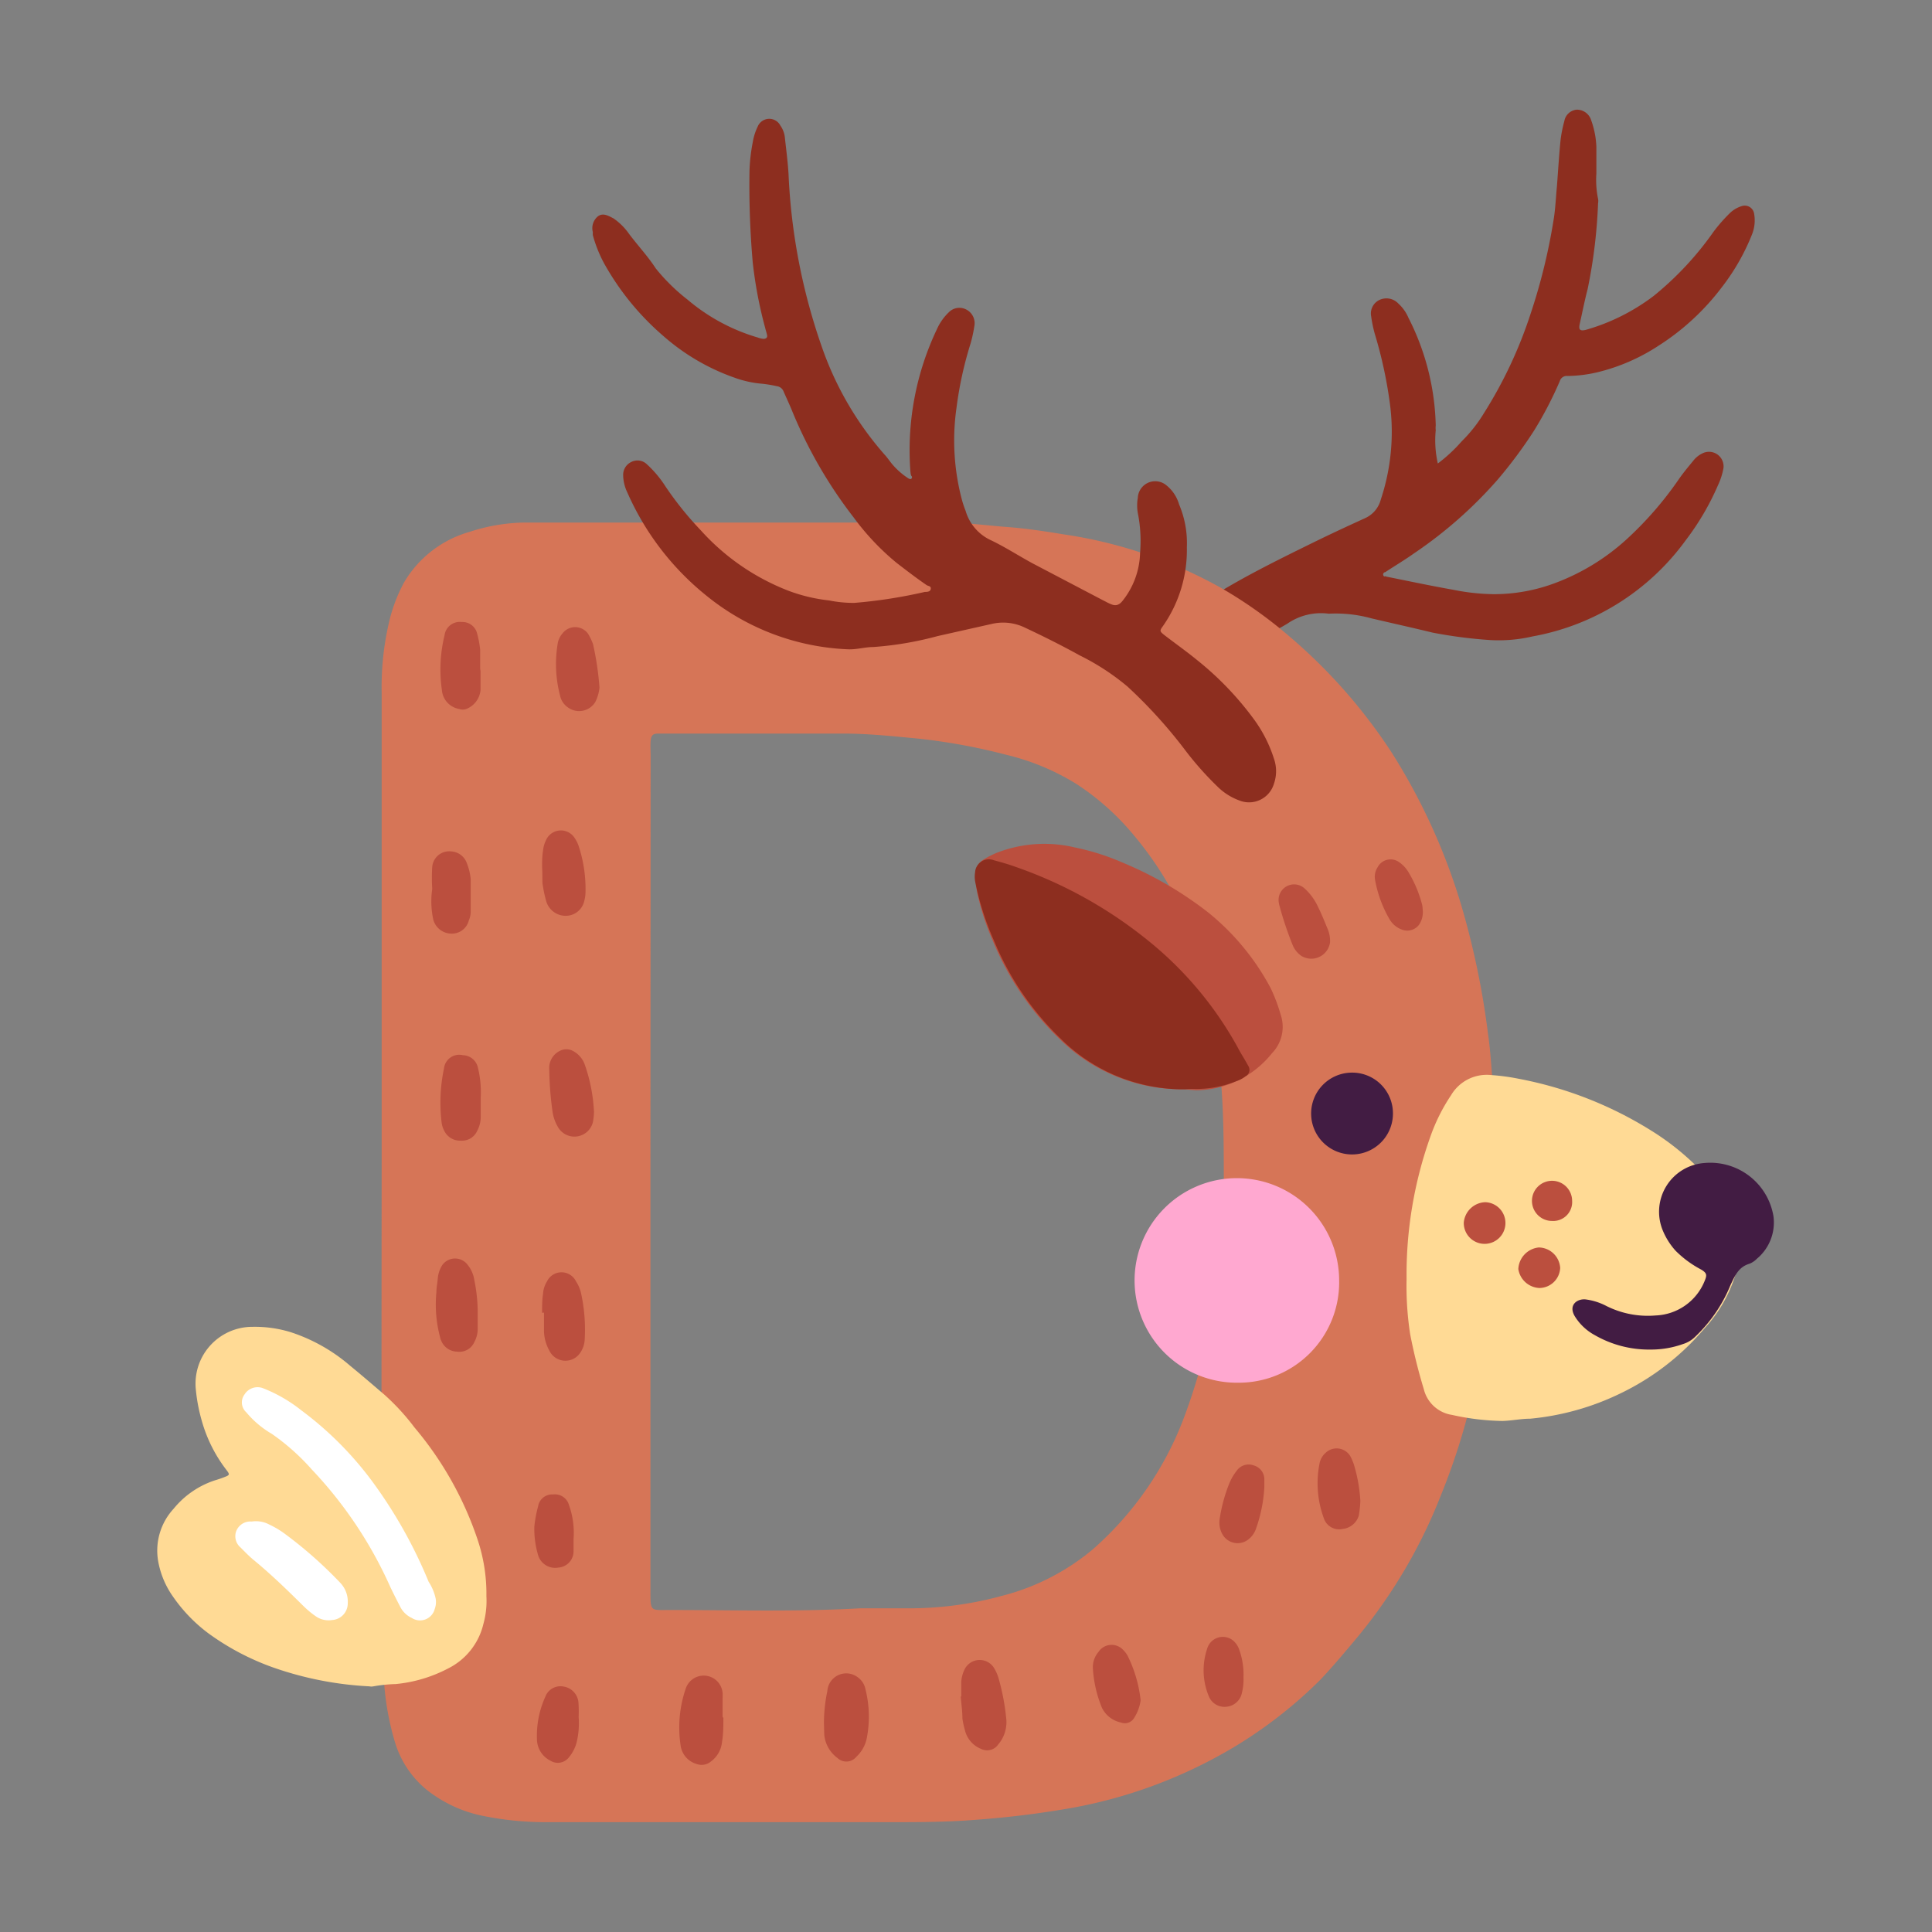<svg xmlns="http://www.w3.org/2000/svg" viewBox="0 0 102 102"><rect x="0" y="0" width="102" height="102" fill="#808080" stroke="none"/><defs><style>.cls-1{fill:#8d2e1f;}.cls-2{fill:#d67557;}.cls-3{fill:#bb4f3e;}.cls-4{fill:#ffda95;}.cls-5{fill:#421c43;}.cls-6{fill:#ffa8d0;}.cls-7{fill:#fff;}</style></defs><g id="OBJECTS"><path class="cls-1" d="M70.15,32.4a3.12,3.12,0,0,0-2.19.53c-1,.59-2.08,1.14-3.1,1.73a16.45,16.45,0,0,0-3.19,2.44,7.21,7.21,0,0,0-1.51,2.1l-.61,1.19a3,3,0,0,1-.39.59,1.36,1.36,0,0,1-1.52.35,1.11,1.11,0,0,1-.73-1,2.64,2.64,0,0,1,.18-1.24,13.54,13.54,0,0,1,1.32-2.42,19.16,19.16,0,0,1,3.13-3.42,15,15,0,0,1,2.57-1.83c1.7-1.05,3.5-1.93,5.29-2.81.88-.43,1.76-.84,2.64-1.24a1.49,1.49,0,0,0,.86-1,11.3,11.3,0,0,0,.5-4.9,23.15,23.15,0,0,0-.82-3.85,7.15,7.15,0,0,1-.19-.92.79.79,0,0,1,.43-.86.86.86,0,0,1,1,.18,2.16,2.16,0,0,1,.54.76,13.14,13.14,0,0,1,1.44,5.69,1,1,0,0,0,0,.24,5.5,5.5,0,0,0,.11,1.76,8.21,8.21,0,0,0,1.26-1.17,7.63,7.63,0,0,0,1.17-1.48,23.31,23.31,0,0,0,2.45-5.2,31.11,31.11,0,0,0,1.23-5c.1-.59.12-1.2.18-1.8.06-.81.11-1.62.19-2.43a6.94,6.94,0,0,1,.2-1,.73.73,0,0,1,.65-.6.79.79,0,0,1,.77.57,4.63,4.63,0,0,1,.27,1.38c0,.47,0,1,0,1.42a5,5,0,0,0,.09,1.34.6.6,0,0,1,0,.23,27.48,27.48,0,0,1-.55,4.53c-.16.61-.28,1.23-.42,1.85-.06.28,0,.39.34.3a10.8,10.8,0,0,0,3.57-1.79,16.66,16.66,0,0,0,3.16-3.39,8.49,8.49,0,0,1,.88-1,1.57,1.57,0,0,1,.61-.35.5.5,0,0,1,.65.41,2,2,0,0,1-.11,1.08,11.42,11.42,0,0,1-1.6,2.8,12.81,12.81,0,0,1-3.35,3.09,10.28,10.28,0,0,1-3.24,1.4,7.3,7.3,0,0,1-1.55.19.38.38,0,0,0-.41.27A19.84,19.84,0,0,1,81,22.72a24.08,24.08,0,0,1-1.92,2.59,22.81,22.81,0,0,1-4.42,3.9c-.49.35-1,.65-1.53,1-.07,0-.14.09-.09.18s.09,0,.14.05c1.19.24,2.37.49,3.56.7a11.44,11.44,0,0,0,2.1.23,9.21,9.21,0,0,0,3.32-.61,11.63,11.63,0,0,0,3.73-2.3,18.53,18.53,0,0,0,2.73-3.14c.24-.35.51-.67.78-1a1.35,1.35,0,0,1,.49-.39.77.77,0,0,1,1.1.79,3.64,3.64,0,0,1-.29.9A13.79,13.79,0,0,1,89,28.52a12.79,12.79,0,0,1-8.09,5.08,7.84,7.84,0,0,1-2.27.19,24.73,24.73,0,0,1-3-.39c-1.07-.26-2.15-.5-3.22-.75A7.1,7.1,0,0,0,70.15,32.4Z"/><path class="cls-2" d="M20.15,61.36q0-12.39,0-24.78a15.05,15.05,0,0,1,.43-3.9,8.5,8.5,0,0,1,.74-1.91,5.87,5.87,0,0,1,3.47-2.69,9.73,9.73,0,0,1,2.79-.49l1.34,0H48.5c.66,0,1.32,0,2,0,.92.06,1.83.17,2.75.24s1.93.22,2.89.38a24.08,24.08,0,0,1,8.31,2.82,23.55,23.55,0,0,1,3.66,2.6,28.42,28.42,0,0,1,5.35,6.08,32.33,32.33,0,0,1,3.71,8.16,42.75,42.75,0,0,1,1.39,6.71c.12.83.17,1.67.24,2.51a78.6,78.6,0,0,1,.1,8.12c0,1-.19,1.94-.26,2.9a31,31,0,0,1-.5,3.59A35.09,35.09,0,0,1,76.05,79a27.41,27.41,0,0,1-4.34,7.38c-.66.79-1.32,1.58-2,2.3a23.87,23.87,0,0,1-4.6,3.58,25.58,25.58,0,0,1-8.37,3.16,49.29,49.29,0,0,1-5.15.65c-1.79.15-3.57.13-5.36.13H29a16.66,16.66,0,0,1-3.45-.32,7,7,0,0,1-3-1.37,5.16,5.16,0,0,1-1.67-2.44,14.45,14.45,0,0,1-.62-3.56c-.22-3-.11-5.89-.12-8.84Q20.14,70.52,20.15,61.36Zm14.19.49V84c0,1.1,0,1,1,1,3.36,0,6.73.1,10.1-.09.91,0,1.84,0,2.76,0a18.46,18.46,0,0,0,4.67-.65,12.15,12.15,0,0,0,4.81-2.45,17.4,17.4,0,0,0,4.87-7.08,31.54,31.54,0,0,0,1.86-8.36,38.23,38.23,0,0,0,.2-3.86c0-2,0-3.94-.19-5.91a34.53,34.53,0,0,0-.83-5,19.22,19.22,0,0,0-1.49-4.15,18.61,18.61,0,0,0-2.38-3.52,13.45,13.45,0,0,0-2.89-2.54,12.51,12.51,0,0,0-3.7-1.54A31.88,31.88,0,0,0,48.53,39c-1.28-.12-2.56-.26-3.85-.27-3.16,0-6.32,0-9.47,0h-.48c-.27,0-.36.11-.38.4s0,.52,0,.79Z"/><path class="cls-3" d="M25.22,69.18c0,.46,0,.75,0,1a1.47,1.47,0,0,1-.18.68.86.86,0,0,1-.9.5.92.92,0,0,1-.85-.59.53.53,0,0,1-.05-.15,6.69,6.69,0,0,1-.2-2.4c0-.23.05-.46.07-.7a1.58,1.58,0,0,1,.24-.73.83.83,0,0,1,1.35,0,1.67,1.67,0,0,1,.34.78A8.68,8.68,0,0,1,25.22,69.18Z"/><path class="cls-3" d="M50.75,89.58c0-.27,0-.53,0-.79a1.77,1.77,0,0,1,.15-.6.89.89,0,0,1,1.58-.13,2.31,2.31,0,0,1,.25.58,12,12,0,0,1,.4,2.15,1.81,1.81,0,0,1-.43,1.31.71.71,0,0,1-.91.23,1.41,1.41,0,0,1-.85-1,4.13,4.13,0,0,1-.13-.61c0-.39-.06-.78-.09-1.17Z"/><path class="cls-3" d="M38.19,90.7c0,.42,0,.84-.07,1.26A1.45,1.45,0,0,1,37.53,93a.76.76,0,0,1-.75.13,1.18,1.18,0,0,1-.85-1,6.34,6.34,0,0,1,.28-3,1,1,0,0,1,1.94.26,1.94,1.94,0,0,1,0,.24v1Z"/><path class="cls-3" d="M43.5,91a8.3,8.3,0,0,1,.18-1.72,1,1,0,0,1,1.59-.74,1,1,0,0,1,.42.64,5.88,5.88,0,0,1,.06,2.64,1.83,1.83,0,0,1-.54.93.68.68,0,0,1-1,.06,1.73,1.73,0,0,1-.69-1.19C43.51,91.46,43.51,91.25,43.5,91Z"/><path class="cls-3" d="M28.62,69.31c0-.35,0-.69.05-1a1.39,1.39,0,0,1,.21-.66.85.85,0,0,1,1.53,0,1.9,1.9,0,0,1,.27.64,9,9,0,0,1,.19,2.42,1.36,1.36,0,0,1-.25.73A.94.94,0,0,1,29,71.3a2.22,2.22,0,0,1-.28-1c0-.34,0-.68,0-1Z"/><path class="cls-3" d="M31.36,58.71a3.52,3.52,0,0,1-.05.5,1,1,0,0,1-.8.78,1,1,0,0,1-1.06-.5,2.2,2.2,0,0,1-.27-.74A17.11,17.11,0,0,1,29,56.48a1,1,0,0,1,.56-1,.74.74,0,0,1,.68,0,1.31,1.31,0,0,1,.62.69A8.76,8.76,0,0,1,31.36,58.71Z"/><path class="cls-3" d="M28.62,45.76c0-.24,0-.55.05-.86a1.61,1.61,0,0,1,.15-.53.86.86,0,0,1,1.53-.11,1.75,1.75,0,0,1,.23.5,7.22,7.22,0,0,1,.33,2.4,1.76,1.76,0,0,1-.06.39,1,1,0,0,1-1,.8,1.07,1.07,0,0,1-1-.73,6.57,6.57,0,0,1-.21-1C28.63,46.37,28.64,46.1,28.62,45.76Z"/><path class="cls-3" d="M25.37,35.43c0,.34,0,.69,0,1a1.19,1.19,0,0,1-.75,1,.55.55,0,0,1-.38,0,1.1,1.1,0,0,1-.91-1,7.6,7.6,0,0,1,.14-2.89.81.81,0,0,1,.91-.7.79.79,0,0,1,.81.61,5.08,5.08,0,0,1,.16.85c0,.34,0,.68,0,1Z"/><path class="cls-3" d="M25.38,57.93v1a1.55,1.55,0,0,1-.18.76.88.88,0,0,1-.88.53.92.92,0,0,1-.88-.55,1.23,1.23,0,0,1-.12-.37,8.76,8.76,0,0,1,.12-2.89.81.81,0,0,1,1-.7.83.83,0,0,1,.79.65A5.39,5.39,0,0,1,25.38,57.93Z"/><path class="cls-3" d="M31.65,36.3a2.16,2.16,0,0,1-.22.76,1,1,0,0,1-1.43.3,1,1,0,0,1-.43-.63,6.57,6.57,0,0,1-.12-2.79,1.07,1.07,0,0,1,.24-.49.84.84,0,0,1,1.35,0,2.89,2.89,0,0,1,.27.56A15.75,15.75,0,0,1,31.65,36.3Z"/><path class="cls-3" d="M22.82,46.93a9.12,9.12,0,0,1,0-1.17.9.9,0,0,1,1-.81.93.93,0,0,1,.83.63,3,3,0,0,1,.2.83c0,.58,0,1.16,0,1.74a1.18,1.18,0,0,1-.1.45.92.92,0,0,1-.94.69,1,1,0,0,1-.93-.72A4.52,4.52,0,0,1,22.82,46.93Z"/><path class="cls-3" d="M71.82,79.24a6.48,6.48,0,0,1-.08.77,1,1,0,0,1-.85.71.85.85,0,0,1-1-.57,5.35,5.35,0,0,1-.23-2.86,1,1,0,0,1,.34-.6.84.84,0,0,1,1.29.19,2.7,2.7,0,0,1,.23.58A8.18,8.18,0,0,1,71.82,79.24Z"/><path class="cls-3" d="M60.22,89.77a2.34,2.34,0,0,1-.35.94.57.57,0,0,1-.69.23,1.45,1.45,0,0,1-1-.77,6.44,6.44,0,0,1-.48-2.07,1.23,1.23,0,0,1,.29-.88.83.83,0,0,1,1.3-.12,1.43,1.43,0,0,1,.24.31A7,7,0,0,1,60.22,89.77Z"/><path class="cls-3" d="M66.75,78.54a7.82,7.82,0,0,1-.43,2.14,1.21,1.21,0,0,1-.46.63.92.92,0,0,1-1.3-.27,1.26,1.26,0,0,1-.17-.83,8.26,8.26,0,0,1,.51-1.89,2.8,2.8,0,0,1,.39-.67.77.77,0,0,1,.91-.28.76.76,0,0,1,.55.77Z"/><path class="cls-3" d="M30.55,90.65A4.26,4.26,0,0,1,30.44,92a2,2,0,0,1-.39.76.74.74,0,0,1-1,.19,1.28,1.28,0,0,1-.7-1.08,5,5,0,0,1,.44-2.29.85.85,0,0,1,.95-.54.93.93,0,0,1,.8.85A6.77,6.77,0,0,1,30.55,90.65Z"/><path class="cls-3" d="M67.52,47.68a.82.82,0,0,1,1.36-.77,3,3,0,0,1,.72,1c.19.38.34.77.5,1.15a1.62,1.62,0,0,1,.12.69,1,1,0,0,1-1.51.72,1.31,1.31,0,0,1-.45-.54,18.08,18.08,0,0,1-.72-2.15C67.52,47.72,67.52,47.64,67.52,47.68Z"/><path class="cls-3" d="M30.28,81.26c0,.18,0,.39,0,.6a.86.86,0,0,1-.8.9.94.94,0,0,1-1.08-.69,4.87,4.87,0,0,1-.19-1.47,6.83,6.83,0,0,1,.2-1.08.75.75,0,0,1,.79-.62.77.77,0,0,1,.84.56A4.35,4.35,0,0,1,30.28,81.26Z"/><path class="cls-3" d="M75.11,48a1.19,1.19,0,0,1-.19.82.78.78,0,0,1-.84.28,1.24,1.24,0,0,1-.72-.57,6.32,6.32,0,0,1-.76-2.06.91.91,0,0,1,.13-.68.77.77,0,0,1,1.14-.27,1.67,1.67,0,0,1,.48.51,6.43,6.43,0,0,1,.73,1.73A1.36,1.36,0,0,1,75.11,48Z"/><path class="cls-3" d="M65.65,88.55a3,3,0,0,1-.11.93.92.92,0,0,1-.82.63.89.89,0,0,1-.89-.53,3.56,3.56,0,0,1-.1-2.53.86.86,0,0,1,1.33-.47,1.06,1.06,0,0,1,.36.5A3.87,3.87,0,0,1,65.65,88.55Z"/><path class="cls-1" d="M62.66,28.89a7,7,0,0,1-1.26,4.16c-.19.26-.18.28.1.5.56.43,1.14.84,1.69,1.29a16.43,16.43,0,0,1,3,3.12,7.19,7.19,0,0,1,1.07,2.1,2,2,0,0,1,0,1.31,1.37,1.37,0,0,1-1.83.89,3.18,3.18,0,0,1-1.13-.71,16.86,16.86,0,0,1-1.77-2,25.69,25.69,0,0,0-3-3.3A12.54,12.54,0,0,0,57,34.6c-.94-.52-1.9-1-2.88-1.46a2.63,2.63,0,0,0-1.76-.2l-2.85.64a17.75,17.75,0,0,1-3.41.58c-.44,0-.87.14-1.33.12a12.66,12.66,0,0,1-7.46-2.82A14.45,14.45,0,0,1,33.12,26a2.18,2.18,0,0,1-.22-.91.75.75,0,0,1,.43-.7.71.71,0,0,1,.81.11,5.88,5.88,0,0,1,1,1.19A17.6,17.6,0,0,0,37,28a12.08,12.08,0,0,0,4.63,3.19,8.78,8.78,0,0,0,2.14.51,6.59,6.59,0,0,0,1.33.13,26.06,26.06,0,0,0,3.73-.58c.11,0,.29,0,.31-.16s-.13-.14-.22-.2c-.54-.37-1.06-.77-1.58-1.17a13.22,13.22,0,0,1-2.27-2.4,24.08,24.08,0,0,1-3.26-5.65c-.14-.34-.3-.68-.44-1a.44.44,0,0,0-.35-.28,7,7,0,0,0-.78-.13,5.61,5.61,0,0,1-1.46-.32A11.42,11.42,0,0,1,35,17.72a14.08,14.08,0,0,1-3.12-3.84,7.05,7.05,0,0,1-.58-1.46.76.76,0,0,1,0-.16.81.81,0,0,1,.28-.85c.28-.19.57,0,.81.12a3.27,3.27,0,0,1,.83.83c.46.61,1,1.19,1.4,1.81a10.09,10.09,0,0,0,1.68,1.65,10.12,10.12,0,0,0,3.71,2,1.09,1.09,0,0,0,.3.07c.12,0,.21-.06.19-.18s-.07-.26-.1-.39a22.6,22.6,0,0,1-.66-3.47A46.94,46.94,0,0,1,39.57,9a9.32,9.32,0,0,1,.17-1.48A2.93,2.93,0,0,1,40,6.69a.66.66,0,0,1,1.2-.06,1.32,1.32,0,0,1,.24.66c.07.63.15,1.25.19,1.88a31.76,31.76,0,0,0,1.85,9.4A17.07,17.07,0,0,0,46.7,24c.14.15.26.33.39.49a3.9,3.9,0,0,0,.89.78s.11.05.14,0,.05-.09,0-.14-.06-.31-.07-.46a14.88,14.88,0,0,1,1.41-7.28,2.82,2.82,0,0,1,.63-.9.78.78,0,0,1,.94-.14.81.81,0,0,1,.41.87,7.18,7.18,0,0,1-.2.92,19.61,19.61,0,0,0-.74,3.38,12.2,12.2,0,0,0,.28,4.85,5.27,5.27,0,0,0,.2.6,2.46,2.46,0,0,0,1.27,1.52c.79.37,1.52.85,2.28,1.26l3.7,1.94c.14.07.28.15.43.21s.36.12.59-.16a4.22,4.22,0,0,0,.94-2.54,7.54,7.54,0,0,0-.12-2.12,2.32,2.32,0,0,1,0-.79.92.92,0,0,1,1.52-.66,2,2,0,0,1,.66,1A5.22,5.22,0,0,1,62.66,28.89Z"/><path class="cls-3" d="M62.51,57.51A9.18,9.18,0,0,1,56,54.91a15.2,15.2,0,0,1-3.58-5.23,13.62,13.62,0,0,1-.81-2.46,5.05,5.05,0,0,1-.11-1,.9.9,0,0,1,.46-.86,4.33,4.33,0,0,1,.78-.38,6.91,6.91,0,0,1,4-.24,12.61,12.61,0,0,1,2.55.81,19.51,19.51,0,0,1,4.48,2.61,12.92,12.92,0,0,1,3.31,4,8.76,8.76,0,0,1,.53,1.4,2,2,0,0,1-.46,2.05,5.18,5.18,0,0,1-4,1.95Z"/><path class="cls-1" d="M62.56,57.51A9.2,9.2,0,0,1,56,54.84a15.28,15.28,0,0,1-3.52-5.17,14.68,14.68,0,0,1-1-3.15,1.5,1.5,0,0,1,0-.47.73.73,0,0,1,1-.63c.38.1.76.21,1.12.34a23.16,23.16,0,0,1,6.93,3.83,19,19,0,0,1,4.8,5.68c.18.35.4.68.57,1a.38.38,0,0,1-.14.55,1.54,1.54,0,0,1-.49.26,5.63,5.63,0,0,1-2.15.41A3.65,3.65,0,0,0,62.56,57.51Z"/><path class="cls-4" d="M74.26,67.53A21.71,21.71,0,0,1,75.52,60a9.66,9.66,0,0,1,1.09-2.18,2.19,2.19,0,0,1,2.14-1.06,11.11,11.11,0,0,1,1.41.19,20.32,20.32,0,0,1,7,2.73,13.66,13.66,0,0,1,3.52,3.13,5.92,5.92,0,0,1,1.12,2.49,4.41,4.41,0,0,1-.21,2.1A7.34,7.34,0,0,1,90,70.12a13.43,13.43,0,0,1-4.46,3.45,13.81,13.81,0,0,1-4.75,1.33c-.49,0-1,.11-1.48.12a13.06,13.06,0,0,1-2.65-.32,1.81,1.81,0,0,1-1.49-1.36,28.56,28.56,0,0,1-.72-2.9A16.72,16.72,0,0,1,74.26,67.53Z"/><path class="cls-3" d="M81.27,68a1.18,1.18,0,0,1-1.11-1,1.2,1.2,0,0,1,1.08-1.14,1.15,1.15,0,0,1,1.13,1.08A1.11,1.11,0,0,1,81.27,68Z"/><path class="cls-3" d="M78.41,63.47a1.1,1.1,0,1,1-1.13,1.08A1.18,1.18,0,0,1,78.41,63.47Z"/><path class="cls-3" d="M81.94,64.46A1.06,1.06,0,1,1,83,63.39,1,1,0,0,1,81.94,64.46Z"/><path class="cls-5" d="M87.14,71.25a5.73,5.73,0,0,1-2.94-.76,2.81,2.81,0,0,1-1.06-1c-.35-.59.12-.92.55-.89a3.25,3.25,0,0,1,1.12.35,4.88,4.88,0,0,0,2.6.5A2.91,2.91,0,0,0,90,67.62c.13-.31.11-.41-.18-.59a5.56,5.56,0,0,1-1.36-1,3.72,3.72,0,0,1-.67-1.06A2.58,2.58,0,0,1,90,61.4a3.38,3.38,0,0,1,3.63,2.81,2.49,2.49,0,0,1-.88,2.25,1.11,1.11,0,0,1-.39.26c-.57.17-.76.62-1,1.13a7.84,7.84,0,0,1-1.85,2.71,1.55,1.55,0,0,1-.66.4A5,5,0,0,1,87.14,71.25Z"/><path class="cls-5" d="M73.54,58.72a2.16,2.16,0,1,1-2.22-2.09A2.15,2.15,0,0,1,73.54,58.72Z"/><path class="cls-6" d="M70.7,67.57A5.3,5.3,0,0,1,65.37,73a5.4,5.4,0,1,1,5.33-5.38Z"/><path class="cls-4" d="M25.68,84.27a4.54,4.54,0,0,1-.16,1.47,3.53,3.53,0,0,1-1.85,2.34,7.47,7.47,0,0,1-2.78.83,7.74,7.74,0,0,0-1.17.12.6.6,0,0,1-.23,0,18,18,0,0,1-5.08-1A13.43,13.43,0,0,1,11,86.23a8.31,8.31,0,0,1-1.91-2,4.63,4.63,0,0,1-.74-1.81,3.26,3.26,0,0,1,.82-2.77,4.7,4.7,0,0,1,2.19-1.5,5.34,5.34,0,0,0,.52-.18c.24-.09.25-.13.1-.33A7.63,7.63,0,0,1,10.65,75a9,9,0,0,1-.31-1.63,3,3,0,0,1,3-3.32,6.43,6.43,0,0,1,2,.28,9.13,9.13,0,0,1,3.14,1.77c.6.49,1.19,1,1.8,1.52a12,12,0,0,1,1.6,1.74,18.07,18.07,0,0,1,3.34,5.94A9,9,0,0,1,25.68,84.27Z"/><path class="cls-7" d="M23,84.39a1.06,1.06,0,0,1-.05.56.8.8,0,0,1-1.21.47,1.29,1.29,0,0,1-.61-.59c-.18-.35-.36-.7-.53-1.06a22.08,22.08,0,0,0-4.14-6.19,11.78,11.78,0,0,0-2.11-1.88A5.06,5.06,0,0,1,13,74.56a.7.7,0,0,1-.09-.94.81.81,0,0,1,1-.32,7.85,7.85,0,0,1,2,1.16,18,18,0,0,1,3.72,3.72,24.89,24.89,0,0,1,3,5.33A2.63,2.63,0,0,1,23,84.39Z"/><path class="cls-7" d="M13.29,80.33a1.49,1.49,0,0,1,.93.16,4.93,4.93,0,0,1,.74.43,22.32,22.32,0,0,1,3,2.64,1.44,1.44,0,0,1,.4,1.08.88.88,0,0,1-.83.89,1.18,1.18,0,0,1-.89-.22,4.82,4.82,0,0,1-.6-.5c-.86-.85-1.72-1.69-2.66-2.46-.24-.2-.46-.43-.68-.65a.78.78,0,0,1-.23-.86A.8.8,0,0,1,13.29,80.33Z"/></g></svg>
